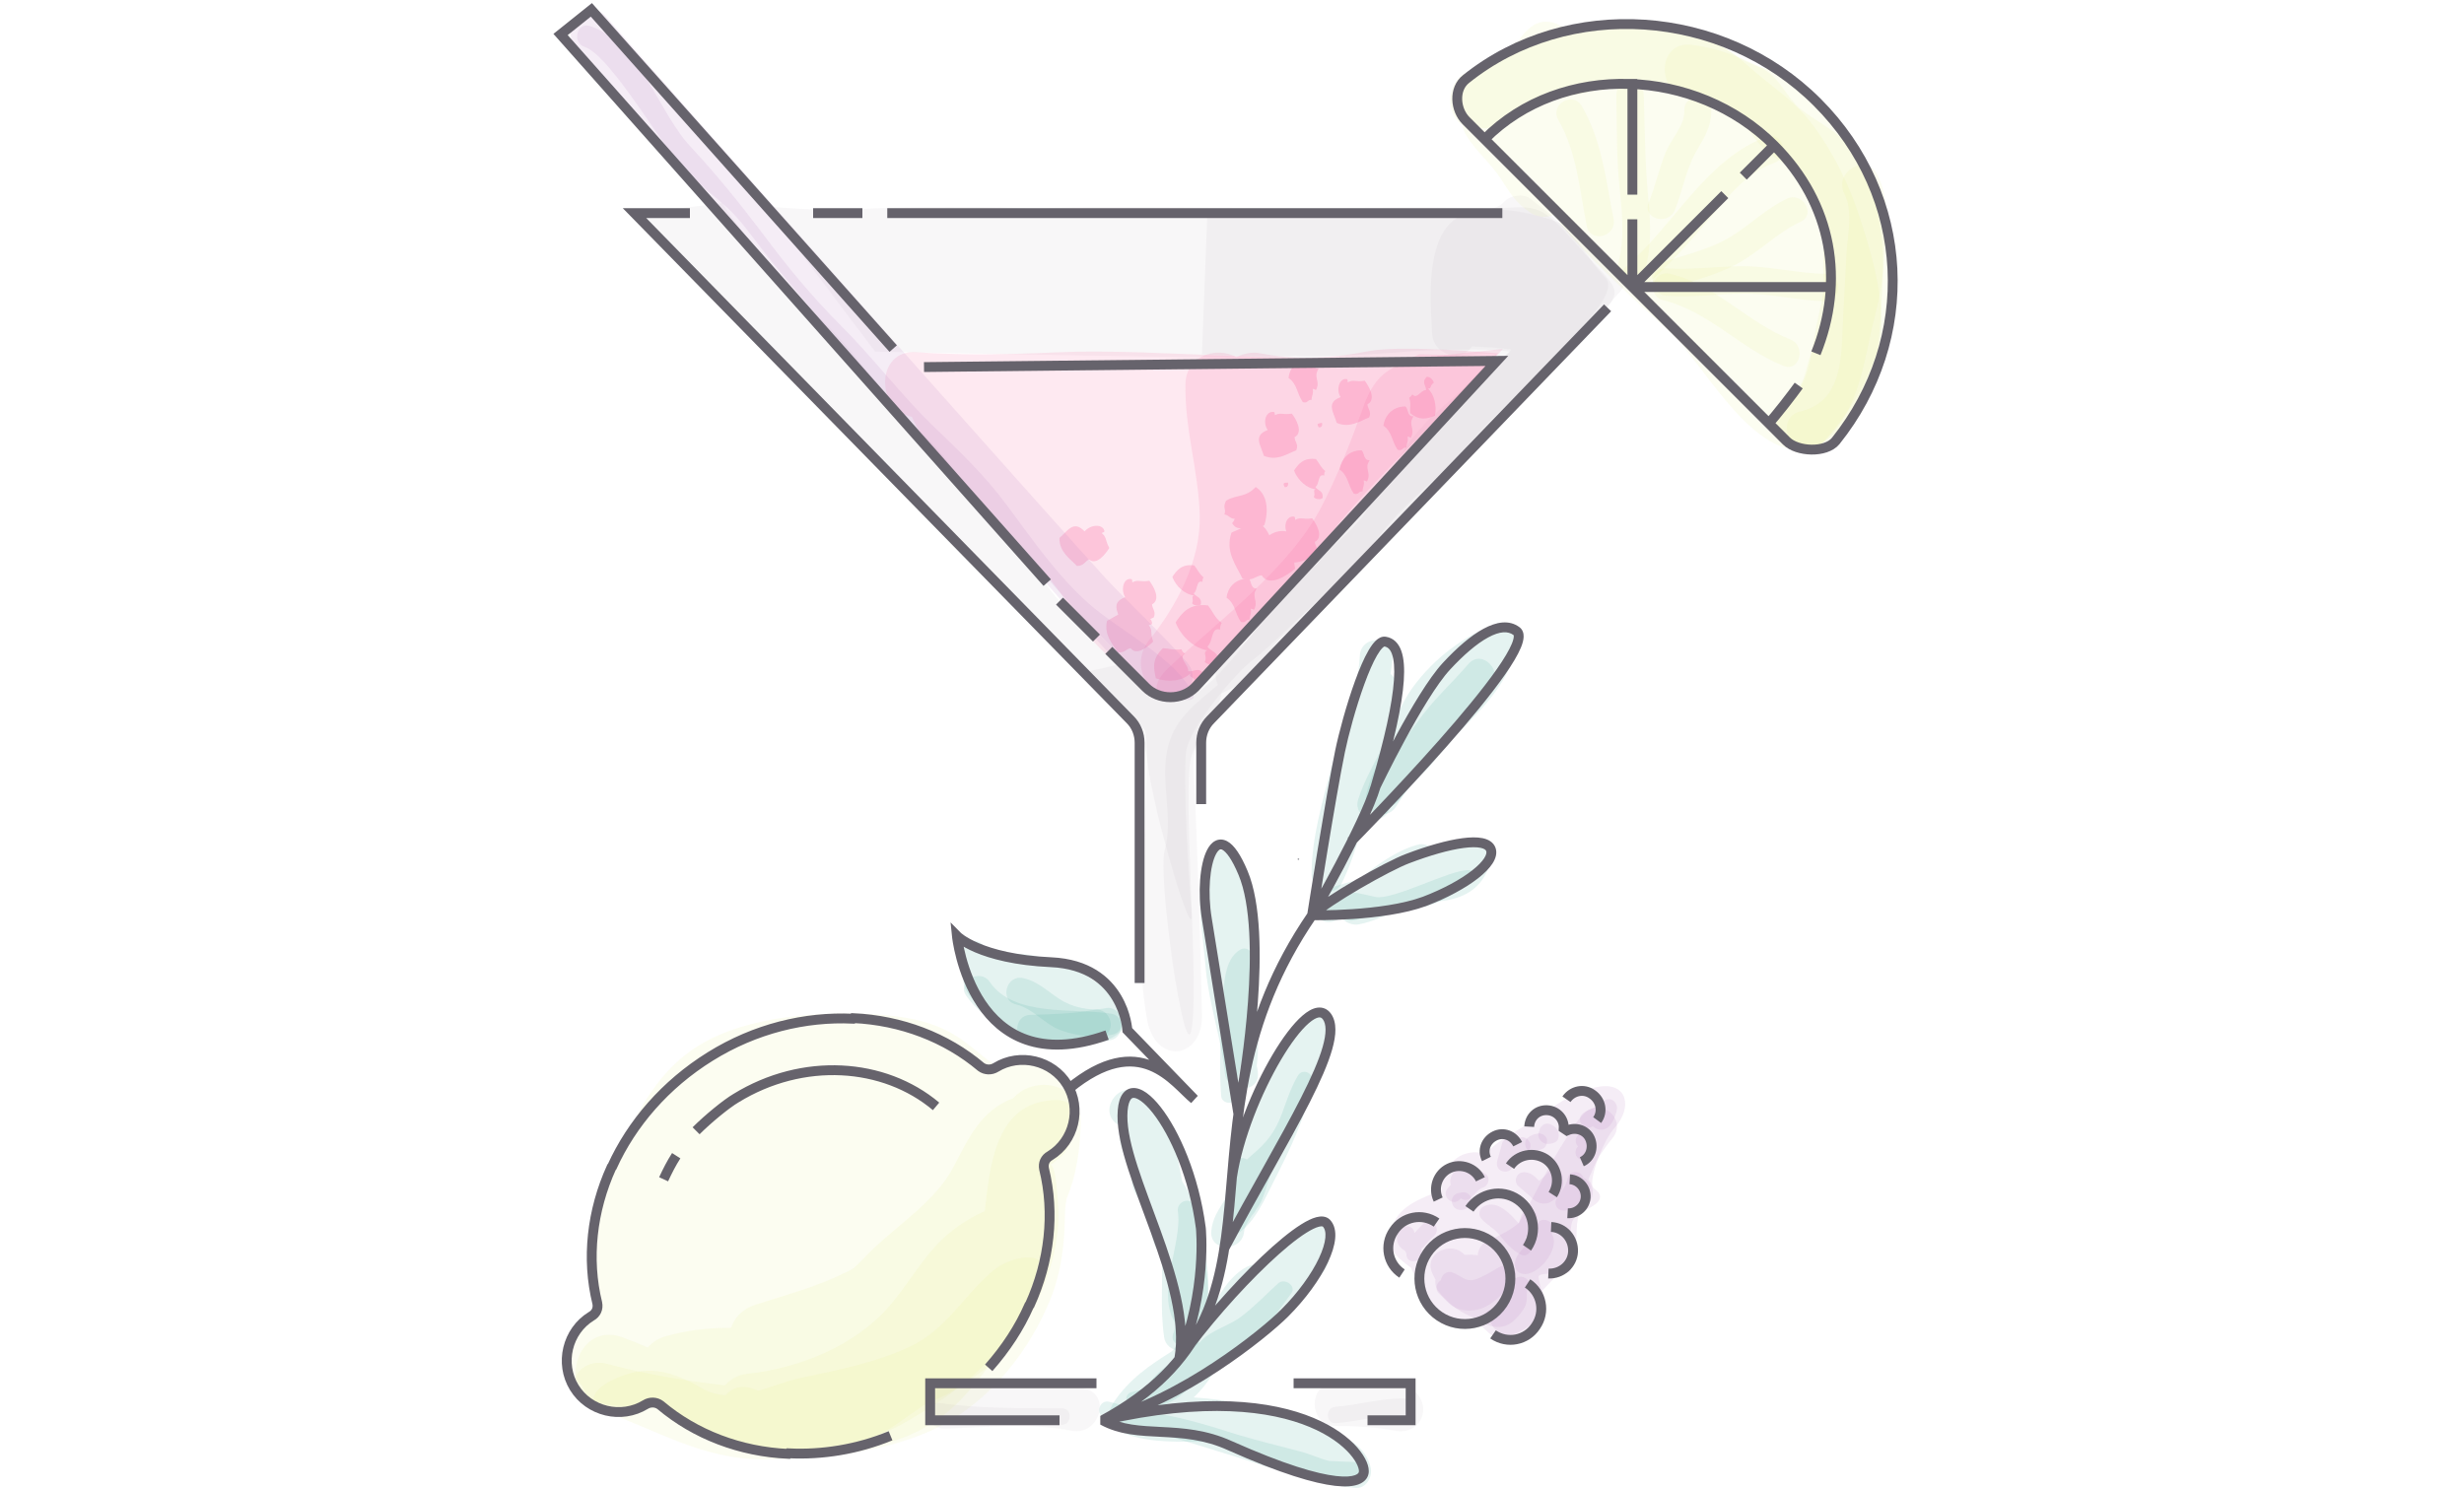 <svg width="500" height="302" viewBox="0 0 500 302" fill="none" xmlns="http://www.w3.org/2000/svg">
<path opacity="0.1" d="M217.535 230.554C218.981 225.214 216.645 220.765 213.308 216.649C210.972 213.868 206.856 214.09 203.964 215.425C203.853 215.425 202.74 215.759 201.961 216.093C201.517 215.759 200.849 215.425 200.515 215.203C197.957 213.2 195.51 210.976 192.617 209.418C187.278 206.637 181.271 205.97 175.264 205.747C164.029 205.414 149.568 206.526 140.113 213.312C129.545 220.876 125.207 235.114 120.869 246.683C118.088 254.136 120.646 256.917 121.091 265.371C112.192 272.046 115.195 279.054 118.088 281.167C118.421 281.946 118.755 282.613 119.2 283.281C121.647 287.396 129.1 286.507 132.549 283.614C139.445 288.62 141.336 292.18 147.9 292.513C150.903 292.736 152.349 293.403 155.352 293.96C160.358 294.849 166.699 293.848 171.816 293.07C179.491 291.957 182.272 288.398 188.39 284.616C190.838 283.726 193.174 282.613 195.287 280.945C202.073 277.051 207.078 271.489 210.527 264.036C212.529 259.698 213.975 255.249 214.531 250.576C214.865 248.24 214.865 246.016 214.643 243.568C214.531 242.345 214.309 237.562 213.419 236.56C213.308 236.449 213.308 236.449 213.197 236.338C213.642 236.115 214.086 235.782 214.42 235.448C216.089 234.336 217.09 232.556 217.535 230.554Z" fill="#DFEF6F"/>
<path opacity="0.1" d="M219.315 227.661C219.426 219.652 209.748 218.095 205.632 222.878C199.069 225.325 196.622 230.887 193.507 236.783C189.836 243.902 181.938 248.685 176.377 254.247C175.375 255.36 174.263 256.361 173.262 257.362C172.706 257.696 172.149 258.03 171.593 258.252C165.809 261.144 159.468 262.813 153.239 264.815C150.569 265.705 149.012 267.485 148.344 269.487C143.895 269.487 139.445 269.932 134.885 271.267C133.438 271.712 132.326 272.491 131.436 273.492C129.768 272.713 127.988 272.046 126.208 271.378C116.753 268.041 112.748 283.058 122.092 286.284C133.438 290.289 142.671 296.296 155.13 296.184C166.365 296.073 178.713 294.961 189.058 290.289C199.625 285.505 207.968 275.605 212.529 265.149C215.199 259.142 215.978 253.469 216.089 247.017C216.089 245.793 216.2 244.57 216.422 243.346C218.425 238.563 219.203 233.335 219.315 227.661Z" fill="#DFEF6F"/>
<path opacity="0.1" d="M218.202 227.105C217.869 223.1 215.199 222.767 211.083 223.657C202.629 225.659 201.072 235.559 200.182 242.79C200.07 243.791 199.959 244.792 199.848 245.793C196.177 247.462 192.84 249.686 189.948 252.801C186.499 256.583 183.941 261.033 180.604 264.926C173.596 273.158 162.138 277.719 151.57 278.831C149.679 279.053 148.233 279.943 147.121 281.167C139.112 280.277 131.102 278.942 123.316 276.829C115.751 274.715 110.19 287.174 132.771 285.172C143.895 292.402 147.899 293.737 162.027 294.404C174.819 294.961 186.61 293.181 195.621 283.392C202.184 276.161 208.858 266.15 210.638 256.361C210.638 256.361 210.638 256.249 210.749 256.249C213.753 250.799 213.197 242.456 211.75 236.338C211.194 233.334 218.425 230.108 218.202 227.105Z" fill="#DFEF6F"/>
<path opacity="0.1" d="M201.628 257.807C195.398 263.036 192.172 269.821 184.497 273.381C177.267 276.718 169.925 278.053 162.249 279.721C159.58 280.278 156.687 281.501 153.795 282.28C153.573 282.169 153.35 282.057 153.016 281.946C150.569 280.945 148.456 281.724 147.232 283.17C145.675 283.059 144.117 282.725 142.56 281.835C136.108 278.053 130.88 276.718 123.872 280.278C116.975 283.837 121.425 288.954 128.322 285.283C131.325 283.726 135.218 286.062 137.777 287.508C140.447 288.954 143.784 292.18 146.898 292.18C149.234 292.18 155.464 295.184 157.689 294.627C174.152 294.071 179.046 291.846 189.948 284.838C199.959 278.387 206.745 270.266 211.083 259.476C213.753 253.692 205.744 254.47 201.628 257.807Z" fill="#DFEF6F"/>
<path opacity="0.15" d="M221.873 198.962C216.2 194.957 208.08 192.51 201.183 193.956C200.738 193.289 200.182 192.732 199.625 191.954C197.401 189.173 193.507 193.066 195.732 195.847C195.955 196.07 196.066 196.292 196.288 196.515C194.842 198.406 195.287 200.964 198.068 203.523C202.518 207.305 206.522 212.199 212.64 212.755C214.531 212.867 216.979 212.755 218.758 211.754C222.429 211.977 225.989 211.309 228.102 208.528C231.551 203.968 224.877 201.075 221.873 198.962Z" fill="#52AEA2"/>
<path opacity="0.15" d="M225.544 205.747C218.091 204.524 205.744 206.526 200.849 199.296C198.847 196.403 194.064 199.184 196.066 202.077C198.068 204.969 200.515 206.749 203.296 207.972C203.408 208.973 203.964 209.975 205.187 210.308C211.083 212.311 219.426 212.422 225.433 211.087C228.103 210.531 228.325 206.192 225.544 205.747Z" fill="#52AEA2"/>
<path opacity="0.15" d="M224.209 204.635C221.317 205.302 217.424 204.412 214.976 202.744C212.529 201.187 210.638 199.184 207.635 198.517C204.186 197.738 202.74 203.078 206.189 203.856C209.637 204.635 212.084 208.083 215.533 209.196C218.759 210.308 222.429 210.753 225.767 209.974C229.104 209.196 227.658 203.856 224.209 204.635Z" fill="#52AEA2"/>
<path opacity="0.15" d="M221.984 204.969C217.757 205.747 213.419 205.859 209.081 205.97C205.521 206.081 205.521 211.532 209.081 211.532C213.864 211.421 218.647 211.198 223.431 210.308C226.879 209.641 225.433 204.301 221.984 204.969Z" fill="#52AEA2"/>
<path d="M224.654 210.086C197.178 219.764 194.175 189.952 194.175 189.952C194.175 189.952 198.736 194.624 213.308 195.291C228.103 195.959 228.77 209.085 228.77 209.085L242.341 223.101C238.225 219.764 231.44 208.973 216.868 220.987M200.627 277.608C204.075 273.714 206.856 269.487 208.858 264.926L208.97 264.815C212.974 256.027 214.087 246.238 211.862 237.228C211.639 236.116 212.084 235.115 213.085 234.558C217.98 231.555 219.537 224.992 216.534 220.097C213.53 215.203 206.967 213.645 202.073 216.649C201.183 217.205 199.959 217.205 199.069 216.538C191.95 210.531 182.828 207.082 173.151 206.637L173.039 206.749C163.362 206.304 153.239 208.751 144.117 214.424C134.996 220.097 128.21 227.995 124.206 236.783L124.094 236.894C120.09 245.682 118.978 255.471 121.202 264.481C121.425 265.594 120.98 266.595 119.979 267.151C115.084 270.155 113.527 276.718 116.53 281.612C119.534 286.507 126.097 288.064 130.991 285.061C131.881 284.504 133.105 284.504 133.995 285.172C141.114 291.179 150.236 294.627 159.913 295.072L160.025 294.961C166.81 295.295 173.929 294.182 180.715 291.401M141.25 229.5C143.75 227 147.455 223.991 149.346 222.878C162.917 214.535 179.38 215.648 189.948 224.547M134.662 239.342C135.441 237.673 136.22 236.116 137.221 234.558" stroke="#66636C" stroke-width="2" stroke-miterlimit="10"/>
<path opacity="0.15" d="M312.199 259.253C311.976 257.807 318.206 259.142 318.651 257.918C319.541 255.916 318.095 250.132 319.096 247.796C319.986 245.793 325.103 244.792 324.658 242.679C324.435 241.455 323.212 241.566 323.1 240.454C322.878 237.784 325.659 230.999 327.661 228.885C331.332 224.769 330.22 219.652 324.546 220.542C319.096 221.432 314.646 224.992 310.197 227.995C307.972 229.441 305.525 230.665 303.411 232.334C302.744 232.89 302.076 233.446 301.409 234.002C300.964 233.891 300.519 233.891 300.074 233.891C295.179 233.446 292.399 237.784 292.51 241.455C288.728 243.235 284.278 244.347 282.61 248.686C280.941 253.024 282.943 254.804 286.392 257.362C286.503 258.141 288.06 260.366 288.394 261.256C290.396 266.484 294.512 268.597 299.518 267.93C304.301 273.158 307.193 274.716 312.421 267.93C314.646 265.038 312.755 262.813 312.199 259.253Z" fill="#BD86C1"/>
<path opacity="0.15" d="M313.089 265.26C313.534 264.259 313.423 262.924 312.978 261.923C315.203 259.476 317.983 257.251 319.318 254.136C320.319 251.8 319.541 248.797 320.431 246.572C321.098 245.793 321.766 244.903 322.433 244.125C323.657 242.567 323.323 240.676 322.322 239.341C322.989 237.784 323.657 236.227 324.435 234.781C325.325 233.446 326.215 232.222 327.216 230.998C330.331 227.105 324.658 222.433 321.321 226.104C319.986 227.55 318.873 229.107 317.983 230.776C314.313 236.338 311.532 242.456 308.194 248.24C306.526 249.575 304.635 250.688 302.299 251.578C300.741 252.134 299.963 253.469 299.852 254.803C299.629 254.692 299.295 254.692 299.073 254.692C298.405 254.581 297.738 254.692 297.182 254.692C294.623 251.689 288.839 254.247 290.619 258.363C290.841 258.808 291.064 259.253 291.286 259.698C291.175 260.588 291.397 261.478 291.954 262.145C294.957 265.927 298.517 267.707 302.41 268.152C303.078 270.154 305.191 271.601 307.416 270.711C310.419 269.376 311.977 268.152 313.089 265.26Z" fill="#BD86C1"/>
<path opacity="0.15" d="M309.418 265.26C309.974 264.148 309.752 263.147 309.863 261.923V261.812C309.974 261.701 309.974 261.59 310.086 261.367C311.087 259.476 308.083 258.141 307.082 260.032C306.081 261.923 304.969 265.26 302.521 265.817C301.075 266.15 300.297 268.264 301.965 268.931C303.967 269.71 305.858 269.376 307.416 267.819C308.194 267.04 308.973 266.15 309.418 265.26Z" fill="#BD86C1"/>
<path opacity="0.15" d="M307.416 259.142C308.083 258.03 306.86 256.806 305.747 256.806C304.857 256.806 304.19 257.14 303.522 257.585C302.41 258.252 301.409 258.808 300.185 259.365C299.073 259.81 298.405 260.032 297.293 259.587C296.403 259.142 295.624 258.586 294.735 258.252C293.511 257.807 292.51 258.808 292.399 259.81C291.509 260.366 291.064 261.701 292.065 262.591C293.4 263.814 294.29 265.149 296.069 265.705C297.627 266.15 299.407 266.039 300.853 265.483C303.745 264.259 305.858 261.701 307.416 259.142Z" fill="#BD86C1"/>
<path opacity="0.15" d="M315.091 250.799C314.98 250.688 314.98 250.577 314.869 250.466C314.98 250.132 314.98 249.798 315.091 249.465C315.314 247.351 311.977 246.795 311.865 248.908C311.643 251.133 309.307 252.802 308.083 254.582C306.971 256.139 307.082 258.586 309.529 258.586C312.422 258.475 316.315 253.692 315.091 250.799Z" fill="#BD86C1"/>
<path opacity="0.15" d="M309.974 251.578C309.752 251.467 309.529 251.355 309.418 251.244C310.753 250.577 311.532 248.908 311.865 247.462C312.421 245.349 309.084 244.904 308.639 246.906C308.528 247.24 308.417 247.573 308.306 247.907C308.194 248.352 308.083 248.352 307.972 248.018C307.861 248.018 307.527 247.573 307.416 247.462C306.86 246.795 306.192 246.239 305.525 245.682C304.079 244.57 302.632 244.014 300.964 244.904C300.185 245.349 299.963 246.572 300.519 247.24C301.631 248.575 303.3 249.353 304.412 250.799C305.636 252.357 306.86 253.691 308.528 254.581C310.419 255.583 311.754 252.579 309.974 251.578Z" fill="#BD86C1"/>
<path opacity="0.15" d="M321.988 239.453C321.766 239.23 321.543 239.119 321.321 239.119C320.987 237.562 318.428 237.339 318.095 239.23C317.761 240.788 316.871 241.789 315.981 243.013C315.202 244.236 315.87 245.794 317.427 245.682C318.762 245.682 320.208 244.57 321.209 243.791C322.544 242.679 323.434 241.01 321.988 239.453Z" fill="#BD86C1"/>
<path opacity="0.15" d="M323.879 232.556C323.99 231.889 323.768 231.332 323.434 230.776C322.878 230.109 322.099 229.886 321.209 229.886C320.319 229.886 319.652 230.887 319.763 231.666C319.763 232.111 319.986 232.445 320.208 232.667C319.652 233.223 319.541 234.225 319.986 234.781C320.542 235.559 321.543 235.671 322.322 235.226C323.212 234.781 323.768 233.668 323.879 232.556Z" fill="#BD86C1"/>
<path opacity="0.15" d="M327.439 227.217C327.772 226.438 328.217 225.437 328.106 224.547C327.884 223.657 327.216 222.99 326.326 223.101C325.77 223.101 325.214 223.546 324.88 224.102C324.658 224.102 324.547 224.213 324.324 224.325C323.434 224.992 322.21 225.215 321.321 225.882C319.541 227.106 321.432 229.887 323.212 228.552C323.768 229.108 324.547 229.442 325.436 229.219C326.438 228.997 326.994 228.107 327.439 227.217Z" fill="#BD86C1"/>
<path opacity="0.15" d="M317.093 239.119C317.205 237.673 315.314 236.449 314.201 237.895C313.645 238.563 312.978 239.119 312.31 239.675C312.199 239.564 312.199 239.453 312.088 239.453C311.532 238.785 310.864 238.229 309.974 238.007C309.196 237.784 308.306 237.895 307.861 238.674C307.416 239.342 307.527 240.343 308.194 240.788C308.973 241.455 309.64 242.123 310.419 242.679C310.642 242.901 310.864 243.235 311.198 243.457C312.088 244.236 313.2 244.459 314.313 244.125C316.204 243.235 317.761 241.121 317.093 239.119Z" fill="#BD86C1"/>
<path opacity="0.15" d="M288.505 254.248C288.505 254.025 288.505 253.691 288.394 253.469C289.284 252.802 289.951 251.689 290.841 251.022C291.509 250.466 291.842 249.464 291.286 248.686C290.841 248.018 289.618 247.685 288.95 248.241C288.283 248.908 287.615 249.576 287.059 250.243C287.059 250.132 286.948 250.021 286.948 249.909C286.614 248.686 284.834 248.574 284.167 249.464C282.832 251.022 283.499 253.024 285.057 253.803C285.168 254.025 285.391 254.248 285.391 254.47C285.279 256.695 288.616 256.361 288.505 254.248Z" fill="#BD86C1"/>
<path opacity="0.15" d="M301.409 238.229C299.963 237.228 298.628 237.339 297.404 238.006C296.737 237.339 295.624 237.005 294.957 238.006C294.29 238.896 294.178 239.675 294.401 240.454C294.178 240.676 293.956 241.01 293.733 241.232C292.399 242.901 294.957 245.014 296.292 243.346L296.403 243.235C296.959 243.568 297.627 243.68 298.294 243.235C299.184 242.567 299.852 241.344 300.964 241.01C302.076 240.676 302.521 238.896 301.409 238.229Z" fill="#BD86C1"/>
<path opacity="0.15" d="M297.96 242.345C297.516 241.9 296.737 241.9 296.181 242.123C295.624 242.123 295.068 242.456 294.735 243.124C294.401 243.903 294.735 244.904 295.513 245.349C296.403 245.794 297.516 245.571 298.072 244.792C298.739 243.903 298.739 242.901 297.96 242.345Z" fill="#BD86C1"/>
<path opacity="0.15" d="M307.972 231.11C307.861 231.221 307.749 231.332 307.527 231.443C307.416 231.332 307.305 231.221 307.082 231.11C306.303 230.776 305.191 231.11 304.857 231.888C304.524 233.112 304.19 234.336 303.856 235.448C303.634 236.227 303.745 237.116 304.524 237.561C305.191 237.895 306.192 237.895 306.637 237.228C307.527 235.893 308.417 234.669 309.863 233.779C311.643 232.667 309.752 229.886 307.972 231.11Z" fill="#BD86C1"/>
<path opacity="0.15" d="M316.092 229.441C315.87 228.996 315.536 228.663 315.091 228.44C314.312 227.884 313.423 227.884 312.755 228.663C312.533 228.885 312.421 229.108 312.421 229.441C312.421 229.553 312.31 229.553 312.31 229.664C311.865 230.554 312.421 231.444 313.089 231.889C313.868 232.334 314.757 232.222 315.647 231.777C316.426 231.332 316.426 230.109 316.092 229.441Z" fill="#BD86C1"/>
<path opacity="0.15" d="M313.868 231.11C313.534 230.22 312.644 229.886 311.754 230.109C311.198 230.22 310.642 230.442 310.197 230.776C309.418 231.221 309.307 232.333 309.752 233.112C310.308 233.891 311.309 234.002 312.088 233.557C312.31 233.446 312.533 233.335 312.866 233.223C313.756 233.001 314.09 231.889 313.868 231.11Z" fill="#BD86C1"/>
<path d="M284.501 258.475C281.608 256.584 280.83 252.69 282.832 249.798C284.723 246.906 288.616 246.127 291.509 248.129M309.974 260.477C312.866 262.368 313.645 266.261 311.643 269.154C309.752 272.046 305.858 272.824 302.966 270.822M291.842 243.457C290.73 241.121 291.731 238.229 294.067 237.117C296.403 236.004 299.295 237.006 300.408 239.342M314.201 258.475C316.871 258.586 319.096 256.584 319.207 254.025C319.318 251.355 317.316 249.131 314.758 249.019M298.183 245.348C300.408 242.123 304.746 241.233 307.972 243.457C311.198 245.682 312.088 250.021 309.863 253.246M301.631 235.226C300.741 233.446 301.52 231.444 303.3 230.554C305.08 229.664 307.082 230.442 307.972 232.222M318.095 246.238C319.986 246.35 321.654 244.904 321.766 243.012C321.877 241.121 320.431 239.453 318.54 239.342M320.987 235.782C322.767 235.003 323.434 232.89 322.655 231.11C321.877 229.33 319.763 228.663 317.983 229.441L317.316 228.996C317.427 227.105 315.981 225.437 313.979 225.325C311.977 225.214 310.419 226.66 310.308 228.663M306.415 236.672C307.972 234.336 311.198 233.668 313.645 235.226C315.981 236.783 316.649 240.009 315.091 242.456M317.872 223.101C319.096 221.321 321.432 220.876 323.1 222.1C324.88 223.323 325.325 225.659 324.102 227.328M302.407 251.819C306.639 254.663 307.766 260.399 304.923 264.632C302.079 268.864 296.343 269.991 292.11 267.148C287.877 264.304 286.751 258.568 289.594 254.335C292.438 250.102 298.174 248.976 302.407 251.819Z" stroke="#66636C" stroke-width="2" stroke-miterlimit="10"/>
<path opacity="0.15" d="M278.16 297.964C277.493 294.516 274.6 292.291 271.041 290.845C268.816 289.065 265.924 287.953 262.809 287.174C256.135 285.506 249.238 284.06 242.23 283.615C243.676 282.28 244.9 280.722 246.012 278.943C246.791 278.164 247.569 277.385 248.237 276.607C248.793 276.05 249.46 275.494 250.017 274.938C250.462 274.604 251.018 274.271 251.463 274.048C253.91 272.824 259.361 268.152 261.029 265.928C266.035 259.253 270.596 259.809 269.928 251.244C269.706 248.241 266.591 247.017 264.366 248.797C263.476 249.464 262.698 250.354 261.919 251.133C259.694 252.69 257.692 254.47 255.801 256.472C251.796 256.361 248.57 260.811 246.791 263.925C246.012 265.149 245.345 266.595 244.566 268.152C241.896 269.821 239.783 271.935 237.78 274.271C233.331 277.051 229.104 279.944 225.989 284.616C225.767 284.949 225.655 285.172 225.544 285.506C224.543 286.952 224.765 289.288 226.545 290.178C232.218 293.181 239.56 292.514 246.346 292.625C255.69 296.296 264.589 300.968 274.823 301.969C277.159 302.303 278.494 299.855 278.16 297.964Z" fill="#52AEA2"/>
<path opacity="0.15" d="M243.676 250.243C243.12 246.35 242.007 243.013 239.894 239.787C238.67 233.224 237.335 225.103 230.995 221.655C226.656 219.319 222.652 225.882 226.99 228.329C227.213 228.44 227.546 228.663 227.769 228.885C227.324 229.441 227.101 230.22 227.213 230.999C227.658 234.67 229.437 235.893 229.66 239.675C229.771 242.456 231.773 243.569 232.663 246.35C233.331 248.352 233.998 254.359 235.667 254.248C236.112 260.366 235.333 265.038 236.223 271.378C236.668 274.716 241.785 275.161 243.231 272.38C246.791 265.483 244.677 257.251 243.676 250.243Z" fill="#52AEA2"/>
<path opacity="0.15" d="M264.478 207.527C260.473 212.756 256.135 218.985 253.799 225.214C252.575 228.329 252.019 231.555 251.129 234.67C250.239 237.673 248.904 240.343 248.57 243.457C247.347 245.46 246.012 247.24 245.789 249.909C245.456 254.136 252.13 254.136 252.464 249.909C252.575 248.908 253.354 247.685 254.132 246.572C254.466 246.238 254.689 245.905 254.911 245.46C255.467 244.681 255.912 244.014 256.135 243.346C257.469 240.009 258.248 236.449 259.583 233.001C259.806 232.445 259.917 232 260.139 231.444C260.807 230.109 261.474 228.774 262.253 227.439C264.478 223.434 267.259 219.652 267.926 214.98C267.926 214.758 267.926 214.535 267.926 214.313C268.705 213.201 269.595 212.088 270.373 211.087C272.709 207.639 267.036 204.19 264.478 207.527Z" fill="#52AEA2"/>
<path opacity="0.15" d="M255.245 217.761C255.245 217.316 255.134 216.76 255.022 216.315C255.467 212.867 255.245 209.418 255.134 205.97C255.022 201.409 255.467 196.848 255.356 192.287C255.134 185.502 254.021 179.05 249.794 173.599C248.237 171.597 244.788 172.821 244.232 175.045C242.564 181.72 244.121 189.84 244.677 196.626C245.345 203.856 247.792 210.642 248.571 217.872C249.016 221.877 255.69 221.988 255.245 217.761Z" fill="#52AEA2"/>
<path opacity="0.15" d="M299.295 170.374C296.069 170.596 293.511 171.486 290.841 172.599C290.174 171.597 288.95 171.041 287.504 171.486C283.611 172.599 279.384 175.38 275.935 178.494C273.154 179.162 270.373 179.94 267.815 181.053C263.921 182.721 267.147 188.506 271.041 186.837C271.486 186.615 271.819 186.503 272.264 186.392C273.154 187.282 274.489 187.838 275.713 187.616C278.605 187.06 281.052 185.836 283.722 184.612C286.837 183.277 289.618 183.166 292.844 182.832C297.849 182.165 301.186 179.718 302.521 174.712C302.966 172.71 301.52 170.263 299.295 170.374Z" fill="#52AEA2"/>
<path opacity="0.15" d="M283.388 138.671C283.166 137.781 282.721 137.224 282.165 136.78C282.387 135.556 282.498 134.332 282.61 133.109C282.832 128.882 276.158 128.77 275.935 133.109C275.602 140.562 272.153 148.348 270.262 155.468C268.371 162.698 266.146 169.929 266.146 177.604C266.146 180.719 270.818 182.387 272.264 179.273C276.046 171.597 277.159 163.366 279.717 155.356C281.497 150.017 284.834 144.566 283.388 138.671Z" fill="#52AEA2"/>
<path opacity="0.15" d="M307.861 130.662C308.306 128.437 306.414 125.656 303.856 126.546C297.182 128.882 290.952 133.665 286.725 139.449C284.278 142.787 282.943 146.68 281.163 150.351C279.272 154.355 276.936 158.026 275.601 162.253C274.378 166.369 280.83 168.149 281.942 164.033C281.942 163.922 282.053 163.811 282.053 163.699C282.832 163.477 283.499 163.032 284.056 162.253C285.947 159.361 288.839 157.248 290.952 154.578C293.288 151.686 295.624 149.016 298.294 146.346C302.744 141.785 306.637 137.002 307.861 130.662Z" fill="#52AEA2"/>
<path opacity="0.15" d="M297.96 176.603C294.29 176.492 282.721 182.721 279.161 182.054C275.935 181.386 272.821 180.163 269.928 182.276C266.48 184.835 263.365 184.167 267.147 185.947C264.589 184.723 273.488 186.726 273.933 186.837C275.157 187.059 278.716 185.28 279.94 185.502C283.054 185.947 285.057 184.056 288.171 184.056C292.51 184.167 302.188 176.714 297.96 176.603Z" fill="#52AEA2"/>
<path opacity="0.15" d="M297.96 134.778C294.512 138.782 290.619 142.231 287.615 146.569C286.503 148.015 285.391 149.572 284.278 151.018C283.166 150.907 282.053 151.241 281.163 152.465C279.272 155.134 278.049 157.915 277.27 161.141C276.38 164.701 281.275 166.926 283.277 163.7C285.835 159.584 289.284 155.802 292.065 151.686C295.068 147.236 299.073 143.677 302.521 139.561C305.302 136.335 300.741 131.552 297.96 134.778Z" fill="#52AEA2"/>
<path opacity="0.15" d="M266.369 219.653C266.702 217.873 264.366 216.649 263.365 218.318C261.919 220.765 261.141 223.324 260.139 225.993C258.693 229.887 257.025 231.889 254.021 234.447C253.688 234.781 253.354 235.004 253.02 235.337C252.13 234.781 250.795 234.892 250.462 236.227C249.572 239.787 249.683 243.347 248.793 246.906C248.682 247.462 248.793 247.907 249.016 248.241C249.016 248.464 248.904 248.575 248.904 248.797C248.793 250.021 250.35 250.911 251.352 250.243C254.8 247.796 256.58 243.458 258.471 239.787C261.808 233.224 264.923 226.772 266.369 219.653Z" fill="#52AEA2"/>
<path opacity="0.15" d="M251.018 222.211C250.907 221.099 250.907 219.986 250.907 218.985C251.018 218.763 251.129 218.651 251.24 218.318C253.354 210.197 255.134 202.522 254.133 194.179C254.021 192.955 252.909 192.065 251.685 192.733C248.348 194.624 248.348 200.186 248.126 203.523C247.681 209.641 247.347 216.204 247.792 222.322C247.792 224.325 251.129 224.325 251.018 222.211Z" fill="#52AEA2"/>
<path opacity="0.15" d="M243.453 247.129C243.342 246.35 242.897 245.905 242.341 245.682C242.341 245.46 242.23 245.126 242.23 244.904C241.896 242.79 238.781 243.68 239.004 245.794C240.005 252.357 234.332 262.591 238.67 268.82C238.448 269.488 238.225 270.266 238.003 270.934C237.447 272.936 240.561 273.826 241.229 271.824C241.562 270.822 241.896 269.933 242.23 269.043C247.68 263.814 244.01 253.469 243.453 247.129Z" fill="#52AEA2"/>
<path opacity="0.15" d="M259.361 260.477C257.025 262.591 254.8 264.927 252.241 266.929C249.905 268.82 246.902 269.599 244.566 271.379C244.121 271.712 243.787 272.046 243.453 272.491C243.009 272.38 242.452 272.491 242.007 272.936C238.893 276.384 234.777 277.608 232.552 281.835C231.662 282.058 230.772 282.28 229.771 282.503C227.769 282.947 228.436 285.617 230.216 285.728C231.106 285.84 231.885 285.84 232.775 285.728C233.22 286.062 233.887 286.173 234.443 285.84C234.666 285.728 234.888 285.506 235.222 285.395C238.559 284.505 241.229 282.28 243.231 279.165C245.456 278.164 247.903 277.608 250.017 276.162C255.022 272.825 258.471 267.263 262.03 262.48C263.143 261.033 260.695 259.254 259.361 260.477Z" fill="#52AEA2"/>
<path opacity="0.15" d="M275.157 296.741C273.265 296.63 271.486 296.63 269.706 296.518C267.592 295.962 265.479 294.961 263.588 294.516C259.361 293.404 255.245 292.403 251.129 291.179C244.9 289.177 238.67 287.286 232.218 286.507C229.882 285.839 227.435 285.061 225.099 284.505C223.097 283.948 222.096 287.174 224.209 287.731C224.988 287.953 225.767 288.175 226.545 288.398C226.768 289.065 227.213 289.51 228.103 289.622C229.326 289.622 230.439 289.733 231.662 289.844C238.114 291.735 244.566 293.737 251.018 295.74C254.911 296.963 258.916 298.409 262.92 299.299C265.256 299.856 267.704 299.967 270.04 300.078C271.931 300.523 273.71 300.634 275.713 300.189C277.493 299.522 276.936 296.852 275.157 296.741Z" fill="#52AEA2"/>
<path d="M239.313 275.75L238.328 275.577L240.127 276.331L239.313 275.75ZM227.769 226.438L228.769 226.447L228.769 226.447L227.769 226.438ZM243.676 249.242L244.671 249.139L244.669 249.125L244.667 249.112L243.676 249.242ZM289.061 182.944L289.407 183.882L289.418 183.878L289.061 182.944ZM285.613 174.267L285.961 175.205L285.969 175.202L285.613 174.267ZM223.75 288.25L223.272 287.371L223.271 289.128L223.75 288.25ZM249.572 293.404L249.157 294.314L249.165 294.317L249.572 293.404ZM276.714 298.966L275.742 298.73L275.738 298.745L275.735 298.76L276.714 298.966ZM269.15 248.241L269.871 247.548L269.858 247.535L269.844 247.521L269.15 248.241ZM260.696 266.484L261.403 267.191L260.696 266.484ZM269.261 206.304L270.075 205.723L270.069 205.715L269.261 206.304ZM244.9 186.504L245.887 186.345L245.886 186.341L244.9 186.504ZM252.241 177.159L251.319 177.546L251.32 177.548L252.241 177.159ZM271.931 152.465L272.91 152.668L272.91 152.667L271.931 152.465ZM281.052 130.217L281.201 129.228L281.199 129.228L281.052 130.217ZM279.161 159.584L278.202 159.3L278.202 159.3L279.161 159.584ZM307.749 128.103L308.361 127.312L308.354 127.307L307.749 128.103ZM240.298 275.923C240.997 271.932 240.576 267.552 239.597 263.091C238.616 258.625 237.06 254.012 235.44 249.544C233.812 245.051 232.131 240.735 230.853 236.762C229.573 232.783 228.743 229.281 228.769 226.447L226.769 226.429C226.74 229.603 227.658 233.363 228.949 237.375C230.242 241.393 231.955 245.797 233.56 250.225C235.174 254.678 236.692 259.188 237.643 263.52C238.595 267.856 238.964 271.948 238.328 275.577L240.298 275.923ZM228.769 226.447C228.782 224.968 228.991 224.01 229.268 223.447C229.523 222.928 229.779 222.832 229.982 222.817C230.28 222.796 230.794 222.932 231.532 223.465C232.249 223.983 233.066 224.796 233.935 225.902C237.421 230.339 241.313 238.95 242.685 249.373L244.667 249.112C243.258 238.399 239.253 229.434 235.508 224.666C234.569 223.471 233.62 222.506 232.703 221.844C231.807 221.197 230.82 220.752 229.838 220.823C228.763 220.9 227.962 221.57 227.473 222.565C227.005 223.517 226.783 224.821 226.769 226.429L228.769 226.447ZM243.676 249.242C242.681 249.345 242.681 249.345 242.681 249.345C242.681 249.345 242.681 249.345 242.681 249.345C242.681 249.345 242.681 249.345 242.681 249.346C242.681 249.346 242.682 249.348 242.682 249.35C242.682 249.355 242.683 249.363 242.684 249.374C242.686 249.395 242.689 249.429 242.693 249.474C242.701 249.565 242.712 249.702 242.724 249.884C242.748 250.247 242.777 250.785 242.794 251.475C242.829 252.857 242.817 254.847 242.63 257.263C242.256 262.098 241.182 268.616 238.389 275.368L240.237 276.132C243.131 269.134 244.239 262.398 244.624 257.417C244.817 254.924 244.83 252.866 244.794 251.425C244.776 250.705 244.746 250.139 244.72 249.751C244.707 249.556 244.695 249.406 244.686 249.303C244.681 249.252 244.678 249.212 244.675 249.185C244.674 249.171 244.673 249.16 244.672 249.153C244.672 249.149 244.671 249.146 244.671 249.143C244.671 249.142 244.671 249.141 244.671 249.141C244.671 249.14 244.671 249.14 244.671 249.14C244.671 249.139 244.671 249.139 243.676 249.242ZM266.25 185.75C266.229 186.75 266.229 186.75 266.229 186.75C266.229 186.75 266.229 186.75 266.23 186.75C266.23 186.75 266.231 186.75 266.232 186.75C266.234 186.75 266.237 186.75 266.241 186.75C266.248 186.75 266.259 186.75 266.274 186.751C266.302 186.751 266.344 186.752 266.399 186.753C266.509 186.754 266.67 186.756 266.878 186.757C267.292 186.76 267.893 186.759 268.639 186.749C270.13 186.73 272.208 186.67 274.552 186.513C279.215 186.199 285.038 185.492 289.407 183.882L288.716 182.006C284.63 183.511 279.048 184.206 274.418 184.517C272.117 184.672 270.077 184.73 268.612 184.75C267.88 184.759 267.293 184.76 266.889 184.757C266.688 184.756 266.532 184.754 266.427 184.753C266.375 184.752 266.335 184.751 266.309 184.751C266.296 184.751 266.286 184.751 266.28 184.75C266.277 184.75 266.275 184.75 266.273 184.75C266.272 184.75 266.272 184.75 266.272 184.75C266.272 184.75 266.272 184.75 266.271 184.75C266.271 184.75 266.271 184.75 266.25 185.75ZM289.418 183.878C293.71 182.24 297.42 180.222 299.953 178.239C301.215 177.251 302.232 176.236 302.871 175.24C303.499 174.262 303.869 173.123 303.458 172.025L301.585 172.727C301.674 172.964 301.669 173.411 301.188 174.16C300.718 174.892 299.892 175.747 298.721 176.664C296.387 178.491 292.867 180.421 288.705 182.01L289.418 183.878ZM303.458 172.025C303.032 170.889 301.966 170.342 300.847 170.112C299.717 169.88 298.299 169.912 296.731 170.12C293.577 170.537 289.518 171.707 285.256 173.333L285.969 175.202C290.162 173.602 294.057 172.491 296.993 172.102C298.47 171.907 299.632 171.904 300.444 172.071C301.269 172.241 301.51 172.529 301.585 172.727L303.458 172.025ZM285.265 173.33C283.23 174.086 279.074 176.245 275.095 178.56C273.093 179.725 271.113 180.942 269.439 182.061C267.784 183.167 266.369 184.217 265.543 185.043L266.957 186.457C267.633 185.782 268.903 184.825 270.551 183.723C272.181 182.634 274.124 181.439 276.101 180.289C280.079 177.975 284.103 175.895 285.961 175.205L285.265 173.33ZM223.271 289.128C227.178 291.259 231.375 291.402 235.609 291.617C239.891 291.835 244.34 292.12 249.157 294.314L249.986 292.494C244.792 290.127 240.001 289.838 235.71 289.62C231.372 289.399 227.663 289.245 224.229 287.372L223.271 289.128ZM249.165 294.317C259.927 299.113 266.714 301.082 270.914 301.559C273.01 301.796 274.552 301.674 275.648 301.273C276.778 300.859 277.494 300.115 277.692 299.172L275.735 298.76C275.711 298.873 275.607 299.158 274.961 299.395C274.28 299.644 273.09 299.793 271.139 299.571C267.247 299.13 260.685 297.261 249.979 292.49L249.165 294.317ZM277.686 299.201C277.87 298.439 277.686 297.541 277.315 296.672C276.932 295.771 276.296 294.774 275.4 293.753C273.604 291.708 270.713 289.514 266.51 287.763C258.097 284.258 244.409 282.516 223.528 287.275L223.972 289.225C244.583 284.528 257.822 286.31 265.741 289.609C269.703 291.259 272.329 293.287 273.897 295.073C274.683 295.968 275.191 296.788 275.475 297.455C275.773 298.154 275.78 298.574 275.742 298.73L277.686 299.201ZM240.127 276.331C244.928 269.599 251.566 262.019 257.38 256.506C260.293 253.744 262.962 251.536 265.068 250.21C266.127 249.542 266.984 249.137 267.62 248.972C268.284 248.801 268.444 248.95 268.456 248.961L269.844 247.521C269.077 246.781 268.022 246.803 267.12 247.036C266.19 247.276 265.129 247.807 264.002 248.518C261.733 249.947 258.952 252.259 256.004 255.054C250.099 260.654 243.376 268.33 238.499 275.169L240.127 276.331ZM268.428 248.934C268.814 249.335 269.051 250.041 268.945 251.187C268.839 252.322 268.405 253.741 267.647 255.351C266.135 258.563 263.429 262.337 259.988 265.777L261.403 267.191C264.97 263.624 267.826 259.666 269.457 256.203C270.27 254.476 270.802 252.822 270.936 251.372C271.07 249.931 270.821 248.538 269.871 247.548L268.428 248.934ZM259.988 265.777C257.932 267.834 252.783 272.204 246.137 276.573C239.488 280.944 231.415 285.262 223.503 287.281L223.997 289.219C232.215 287.122 240.501 282.671 247.236 278.244C253.973 273.816 259.232 269.362 261.403 267.191L259.988 265.777ZM250.989 238.996C252.188 231.143 255.974 221.793 259.949 215.075C261.941 211.706 263.932 209.084 265.606 207.641C266.454 206.91 267.117 206.574 267.575 206.499C267.785 206.466 267.932 206.489 268.044 206.536C268.157 206.583 268.298 206.681 268.453 206.893L270.069 205.715C269.737 205.26 269.321 204.902 268.816 204.691C268.309 204.479 267.777 204.441 267.256 204.525C266.254 204.687 265.249 205.308 264.3 206.126C262.38 207.781 260.258 210.624 258.227 214.056C254.157 220.938 250.259 230.53 249.011 238.694L250.989 238.996ZM268.447 206.885C268.777 207.346 268.978 208.011 268.984 208.956C268.989 209.904 268.796 211.071 268.401 212.459C267.611 215.237 266.066 218.726 263.99 222.817C259.818 231.038 253.716 241.29 247.606 252.781L249.372 253.719C255.388 242.406 261.618 231.91 265.774 223.722C267.861 219.608 269.48 215.978 270.325 213.006C270.748 211.518 270.99 210.152 270.983 208.945C270.977 207.736 270.719 206.624 270.075 205.723L268.447 206.885ZM251.355 226.438C252.342 226.278 252.342 226.278 252.342 226.278C252.342 226.278 252.342 226.277 252.342 226.277C252.342 226.276 252.341 226.275 252.341 226.274C252.341 226.271 252.34 226.266 252.339 226.261C252.337 226.249 252.334 226.232 252.331 226.209C252.323 226.163 252.312 226.094 252.298 226.004C252.268 225.825 252.225 225.559 252.169 225.215C252.058 224.527 251.896 223.526 251.693 222.275C251.288 219.774 250.721 216.274 250.074 212.276C248.78 204.281 247.166 194.298 245.887 186.345L243.912 186.662C245.192 194.616 246.806 204.6 248.099 212.596C248.747 216.594 249.314 220.094 249.719 222.595C249.921 223.846 250.084 224.847 250.195 225.535C250.251 225.879 250.294 226.145 250.323 226.325C250.338 226.414 250.349 226.483 250.356 226.529C250.36 226.552 250.363 226.569 250.365 226.581C250.366 226.587 250.367 226.591 250.367 226.594C250.367 226.595 250.367 226.596 250.368 226.597C250.368 226.598 250.368 226.598 250.368 226.598C250.368 226.598 250.368 226.598 251.355 226.438ZM245.886 186.341C245.454 183.721 245.354 181.055 245.527 178.736C245.702 176.391 246.149 174.5 246.744 173.371C247.043 172.802 247.322 172.538 247.512 172.44C247.637 172.376 247.788 172.342 248.074 172.494C248.411 172.673 248.884 173.097 249.461 173.945C250.03 174.779 250.653 175.956 251.319 177.546L253.164 176.773C252.467 175.109 251.783 173.801 251.114 172.819C250.455 171.85 249.761 171.126 249.015 170.729C248.218 170.304 247.37 170.263 246.595 170.663C245.886 171.029 245.363 171.7 244.974 172.439C244.192 173.924 243.715 176.134 243.532 178.587C243.347 181.065 243.455 183.891 243.913 186.666L245.886 186.341ZM251.32 177.548C252.588 180.559 253.247 184.691 253.495 189.271C253.743 193.832 253.578 198.757 253.246 203.306C252.915 207.852 252.417 212.007 252.002 215.027C251.794 216.536 251.607 217.76 251.473 218.605C251.406 219.028 251.351 219.356 251.314 219.578C251.295 219.689 251.281 219.773 251.271 219.83C251.266 219.858 251.263 219.879 251.26 219.893C251.259 219.9 251.258 219.905 251.257 219.908C251.257 219.91 251.257 219.911 251.257 219.912C251.257 219.913 251.257 219.913 251.257 219.913C251.257 219.913 251.257 219.913 252.241 220.087C253.226 220.261 253.226 220.261 253.226 220.26C253.226 220.26 253.226 220.259 253.226 220.259C253.227 220.258 253.227 220.256 253.227 220.254C253.228 220.25 253.229 220.245 253.23 220.237C253.233 220.222 253.237 220.199 253.242 220.17C253.252 220.111 253.267 220.024 253.286 219.91C253.324 219.683 253.38 219.349 253.448 218.92C253.584 218.062 253.773 216.824 253.983 215.299C254.402 212.251 254.905 208.052 255.241 203.451C255.576 198.854 255.746 193.839 255.492 189.163C255.24 184.505 254.565 180.101 253.163 176.771L251.32 177.548ZM266.25 185.75C267.238 185.905 267.238 185.905 267.238 185.905C267.238 185.904 267.238 185.904 267.238 185.904C267.238 185.903 267.238 185.902 267.239 185.901C267.239 185.898 267.24 185.893 267.241 185.888C267.242 185.876 267.245 185.859 267.249 185.836C267.256 185.79 267.267 185.721 267.281 185.632C267.309 185.453 267.351 185.189 267.404 184.85C267.511 184.172 267.667 183.193 267.859 181.99C268.244 179.583 268.776 176.279 269.368 172.691C270.552 165.505 271.969 157.205 272.91 152.668L270.951 152.262C270.001 156.846 268.578 165.188 267.394 172.365C266.802 175.958 266.269 179.265 265.884 181.674C265.692 182.879 265.536 183.859 265.429 184.538C265.375 184.877 265.333 185.141 265.305 185.321C265.291 185.411 265.28 185.479 265.273 185.525C265.269 185.548 265.267 185.566 265.265 185.577C265.264 185.583 265.263 185.588 265.263 185.591C265.263 185.592 265.262 185.593 265.262 185.594C265.262 185.594 265.262 185.595 265.262 185.595C265.262 185.595 265.262 185.595 266.25 185.75ZM272.91 152.667C273.624 149.207 275.141 143.581 276.847 138.888C277.703 136.535 278.589 134.463 279.428 133.023C279.85 132.297 280.229 131.786 280.549 131.48C280.894 131.15 280.995 131.219 280.906 131.206L281.199 129.228C280.359 129.103 279.657 129.565 279.166 130.035C278.65 130.529 278.16 131.225 277.699 132.017C276.771 133.611 275.836 135.815 274.968 138.204C273.226 142.994 271.684 148.714 270.951 152.262L272.91 152.667ZM280.904 131.206C281.554 131.303 282.095 131.707 282.473 132.777C282.871 133.9 283.027 135.625 282.863 138.033C282.537 142.826 280.979 149.913 278.202 159.3L280.12 159.867C282.905 150.455 284.517 143.192 284.859 138.169C285.029 135.668 284.893 133.618 284.359 132.11C283.806 130.548 282.775 129.464 281.201 129.228L280.904 131.206ZM278.202 159.3C277.067 163.137 273.89 169.591 270.945 175.161C269.482 177.929 268.092 180.452 267.066 182.284C266.554 183.199 266.133 183.941 265.84 184.454C265.694 184.711 265.58 184.91 265.502 185.045C265.464 185.112 265.434 185.163 265.414 185.198C265.404 185.215 265.397 185.228 265.392 185.236C265.389 185.241 265.388 185.244 265.386 185.246C265.386 185.247 265.385 185.248 265.385 185.248C265.385 185.249 265.385 185.249 265.385 185.249C265.385 185.249 265.385 185.249 266.25 185.75C267.115 186.251 267.116 186.251 267.116 186.251C267.116 186.251 267.116 186.25 267.116 186.25C267.116 186.249 267.117 186.249 267.118 186.247C267.119 186.245 267.121 186.242 267.123 186.237C267.129 186.228 267.136 186.215 267.147 186.197C267.167 186.162 267.197 186.11 267.236 186.041C267.315 185.905 267.43 185.704 267.578 185.445C267.872 184.928 268.296 184.181 268.811 183.261C269.842 181.42 271.241 178.882 272.714 176.096C275.641 170.558 278.919 163.928 280.12 159.867L278.202 159.3ZM265.425 185.184C250.251 207.314 250.107 227.522 248.481 244.761C247.666 253.399 246.487 261.238 242.968 268.321C239.466 275.372 233.603 281.754 223.272 287.371L224.228 289.129C234.866 283.344 241.049 276.681 244.76 269.211C248.454 261.774 249.654 253.616 250.472 244.949C252.111 227.576 252.249 207.936 267.075 186.316L265.425 185.184ZM279.161 159.584C280.063 160.016 280.063 160.016 280.063 160.015C280.063 160.015 280.063 160.015 280.063 160.015C280.064 160.014 280.064 160.014 280.064 160.013C280.065 160.011 280.067 160.007 280.069 160.003C280.073 159.995 280.079 159.982 280.088 159.964C280.104 159.93 280.129 159.879 280.161 159.812C280.227 159.677 280.323 159.478 280.448 159.223C280.698 158.712 281.061 157.974 281.515 157.071C282.422 155.262 283.69 152.79 285.13 150.132C288.032 144.774 291.563 138.798 294.245 135.902L292.777 134.543C289.897 137.654 286.253 143.858 283.371 149.179C281.919 151.861 280.641 154.352 279.727 156.173C279.27 157.084 278.904 157.828 278.651 158.344C278.525 158.602 278.427 158.804 278.361 158.941C278.328 159.009 278.302 159.062 278.285 159.097C278.277 159.115 278.27 159.129 278.266 159.138C278.264 159.142 278.262 159.146 278.261 159.148C278.26 159.149 278.26 159.15 278.26 159.151C278.26 159.151 278.259 159.151 278.259 159.152C278.259 159.152 278.259 159.152 279.161 159.584ZM294.245 135.902C296.996 132.93 299.662 130.63 301.983 129.372C304.34 128.093 306.017 128.044 307.145 128.9L308.354 127.307C306.256 125.715 303.594 126.222 301.029 127.614C298.428 129.025 295.587 131.508 292.777 134.543L294.245 135.902ZM307.138 128.895C307.139 128.895 307.14 128.896 307.14 128.896C307.14 128.897 307.141 128.897 307.141 128.897C307.141 128.897 307.141 128.897 307.141 128.897C307.141 128.897 307.141 128.897 307.141 128.897C307.141 128.897 307.142 128.898 307.143 128.901C307.145 128.904 307.147 128.909 307.15 128.917C307.162 128.949 307.183 129.028 307.179 129.179C307.171 129.496 307.059 129.977 306.787 130.643C306.247 131.962 305.198 133.718 303.75 135.79C300.866 139.917 296.548 145.095 292.052 150.183C287.561 155.264 282.916 160.231 279.391 163.928C277.629 165.777 276.149 167.307 275.109 168.375C274.589 168.909 274.179 169.327 273.899 169.612C273.759 169.754 273.652 169.863 273.58 169.936C273.544 169.973 273.517 170.001 273.498 170.019C273.489 170.028 273.482 170.035 273.478 170.04C273.476 170.042 273.474 170.044 273.473 170.045C273.472 170.046 273.472 170.046 273.472 170.046C273.471 170.046 273.471 170.047 274.182 170.75C274.893 171.453 274.893 171.453 274.893 171.453C274.894 171.453 274.894 171.452 274.895 171.451C274.896 171.45 274.898 171.448 274.9 171.446C274.905 171.441 274.912 171.434 274.921 171.425C274.94 171.406 274.968 171.378 275.004 171.341C275.077 171.266 275.185 171.157 275.326 171.013C275.608 170.727 276.019 170.306 276.541 169.77C277.586 168.698 279.071 167.163 280.839 165.308C284.373 161.601 289.037 156.614 293.55 151.507C298.058 146.406 302.438 141.159 305.389 136.935C306.859 134.832 308.011 132.93 308.638 131.4C308.949 130.641 309.161 129.9 309.179 129.232C309.197 128.544 309.003 127.808 308.361 127.312L307.138 128.895Z" fill="#66636C"/>
<path d="M263.476 174.49C263.699 174.49 263.699 174.268 263.476 174.268C263.254 174.268 263.254 174.49 263.476 174.49Z" fill="#66636C"/>
<path d="M269.483 164.924C269.706 164.924 269.706 164.59 269.483 164.59C269.261 164.59 269.261 164.924 269.483 164.924Z" fill="#66636C"/>
<path opacity="0.05" d="M219.982 281.835C210.749 280.055 201.517 280.723 192.061 281.168C186.388 281.39 186.388 290.178 192.061 289.955C200.515 289.622 209.192 288.732 217.535 290.4C223.208 291.402 225.544 282.836 219.982 281.835Z" fill="#66636C"/>
<path opacity="0.05" d="M319.986 49.68C311.977 40.67 311.977 41.894 301.075 42.45C291.064 43.006 211.639 41.226 209.86 42.561C204.743 41.671 179.825 42.005 174.263 42.45C168.145 43.006 155.353 41.894 155.353 41.894L177.6 71.372C177.6 71.372 290.619 73.708 295.18 72.595C306.192 70.704 303.078 72.707 302.855 72.929C295.736 78.936 287.17 91.284 280.607 97.958C274.6 103.965 268.26 112.53 262.253 118.537C257.247 123.543 245.011 143.566 238.337 141.897C231.662 140.228 225.655 129.994 221.095 127.436C214.198 123.431 208.191 111.751 202.184 106.301C195.176 99.849 194.62 95.066 187.723 88.502C181.494 82.496 179.38 79.603 173.929 72.818C169.146 66.7 162.806 61.471 157.689 55.687C151.904 49.235 146.565 41.226 146.565 41.226L128.21 43.451C128.21 43.451 137.332 52.016 140.447 55.131C146.009 60.693 158.579 72.595 167.144 82.941C172.372 89.281 180.159 95.622 186.054 101.295C192.506 107.413 225.878 141.675 232.218 148.015C233.331 149.128 232.218 166.147 232.218 172.488C232.218 185.836 230.439 193.957 232.775 206.972C234.443 216.204 244.121 215.092 243.899 205.859C243.676 194.735 242.897 168.038 242.23 156.914C241.674 147.459 247.458 145.345 247.792 140.785C255.134 137.336 257.692 133.999 262.253 127.436C266.48 121.207 272.709 120.873 276.269 114.31C281.275 105.188 289.618 98.514 297.516 91.951C305.858 85.054 314.869 72.929 322.767 65.587C330.776 58.468 328.217 59.024 319.986 49.68Z" fill="#66636C"/>
<path opacity="0.05" d="M325.77 56.354C323.434 54.018 321.766 51.015 319.652 48.568C316.982 45.453 313.868 42.895 310.53 40.336C309.084 39.224 306.303 39.669 305.191 41.004C303.3 43.117 299.295 42.338 296.737 43.562C294.067 44.897 292.51 47.122 291.62 49.903C289.84 55.465 290.285 62.028 290.619 67.812C290.952 72.15 296.626 73.708 298.739 70.259C298.962 70.259 299.295 70.371 299.518 70.371C301.075 70.371 304.968 70.704 306.637 70.927C306.081 72.261 302.966 73.374 301.854 74.486C296.069 80.159 289.618 84.164 285.057 91.061C282.053 95.51 279.384 100.182 276.603 104.743C275.157 106.412 273.599 108.08 271.819 109.638C270.04 111.195 268.482 112.752 267.259 114.532C264.589 116.201 262.03 117.981 259.917 120.65C256.357 125.1 253.91 130.551 248.793 133.332C246.679 134.444 246.235 137.114 247.124 139.005C242.564 142.898 238.003 146.013 236.779 152.576C235.556 159.25 238.114 166.036 236.334 172.599C234.888 178.049 240.228 214.869 241.674 209.419C243.565 202.299 239.894 160.696 241.674 153.799C242.675 149.684 249.794 140.896 252.798 138.226C254.911 136.335 258.026 131.329 260.028 129.327C264.366 126.657 310.753 82.273 313.979 74.82C315.425 71.26 329.33 60.025 325.77 56.354Z" fill="#66636C"/>
<path opacity="0.05" d="M285.613 281.835C280.83 280.945 275.935 280.611 271.041 280.611C265.368 280.5 265.368 289.399 271.041 289.399C275.157 289.399 279.161 289.622 283.166 290.4C285.502 290.845 287.949 289.733 288.616 287.286C289.284 285.061 287.949 282.169 285.613 281.835Z" fill="#66636C"/>
<path opacity="0.05" d="M215.533 285.84C207.19 285.729 198.847 285.951 190.504 284.728C188.39 284.394 188.39 287.731 190.393 288.065C198.736 289.288 207.079 289.066 215.421 289.177C217.535 289.177 217.646 285.84 215.533 285.84Z" fill="#66636C"/>
<path opacity="0.05" d="M284.946 283.837C280.274 283.726 275.713 285.172 271.041 285.506C268.927 285.617 268.927 288.954 271.041 288.843C275.713 288.509 280.274 287.063 284.946 287.174C287.17 287.174 287.17 283.837 284.946 283.837Z" fill="#66636C"/>
<path opacity="0.15" d="M285.502 73.04C280.607 73.819 258.804 72.484 230.772 71.483C225.544 71.372 220.205 71.26 214.976 71.483C205.299 71.928 195.621 72.15 185.943 71.483C177.823 70.815 177.489 83.052 185.053 84.609C187.501 90.171 191.95 95.177 196.177 99.293C198.624 101.629 214.309 117.424 217.646 124.21C220.65 130.439 229.549 137.892 236.001 140.896C243.454 144.344 244.9 134.221 251.018 129.216C256.802 124.544 304.968 70.815 304.968 70.815C304.968 70.815 290.285 72.261 285.502 73.04Z" fill="#FB6EA4"/>
<path opacity="0.15" d="M277.715 71.261C270.485 72.707 263.032 73.152 255.801 71.706C254.133 71.372 252.353 71.706 250.907 72.484C247.013 70.259 240.673 72.039 240.561 77.935C240.339 86.945 243.231 95.622 243.454 104.632C243.676 113.754 238.782 122.987 233.22 129.883C229.104 135 232.886 142.342 239.671 140.896C246.346 139.561 253.465 127.436 257.247 122.319C260.584 117.87 279.384 100.294 284.946 94.064C290.285 88.169 303.967 71.706 303.967 71.706C303.967 71.706 284.612 69.926 277.715 71.261Z" fill="#FB6EA4"/>
<g opacity="0.3">
<path fill-rule="evenodd" clip-rule="evenodd" d="M276.269 91.395C276.936 91.84 276.603 93.508 277.937 93.397C276.714 95.177 278.382 95.844 277.381 97.735C277.159 97.624 277.048 97.513 276.714 97.513C276.936 98.514 276.491 98.848 276.491 99.738C275.601 99.626 275.824 100.516 274.712 100.183C273.488 98.403 273.599 96.512 271.819 95.288C272.153 93.174 273.71 91.395 276.269 91.395Z" fill="#FB6EA4"/>
<path fill-rule="evenodd" clip-rule="evenodd" d="M265.924 72.818C266.591 73.263 266.257 74.931 267.592 74.82C266.369 76.6 268.037 77.267 267.036 79.159C266.814 79.047 266.702 78.936 266.369 78.936C266.591 79.937 266.146 80.271 266.146 81.161C265.256 81.049 265.479 81.939 264.366 81.606C263.143 79.826 263.254 77.935 261.474 76.711C261.697 74.598 263.254 72.818 265.924 72.818Z" fill="#FB6EA4"/>
<path fill-rule="evenodd" clip-rule="evenodd" d="M268.26 85.833C268.371 86.389 268.148 86.834 267.592 86.723C267.481 86.5 267.37 86.389 267.37 86.055C267.592 85.944 267.926 85.833 268.26 85.833Z" fill="#FB6EA4"/>
<path fill-rule="evenodd" clip-rule="evenodd" d="M224.098 107.747C224.209 107.969 223.764 108.081 223.542 108.192C224.654 109.082 224.209 109.638 225.099 111.195C224.432 112.308 222.541 114.866 220.983 113.531C220.205 113.865 219.982 114.866 218.536 114.866C217.09 113.309 214.976 112.085 214.976 109.193C216.756 107.636 217.869 105.522 220.093 107.858C221.317 106.412 223.764 106.301 224.098 107.747Z" fill="#FB6EA4"/>
<path fill-rule="evenodd" clip-rule="evenodd" d="M262.587 95.51C263.476 94.176 264.478 92.841 267.036 93.174C267.815 94.176 267.926 94.732 268.927 95.622C268.705 95.844 268.705 96.178 268.705 96.512C267.37 96.067 267.815 98.18 266.925 98.848C267.37 99.626 268.593 99.515 268.371 101.072C267.926 101.517 266.814 101.295 266.591 100.85C267.036 100.183 266.257 99.404 267.036 99.293C265.256 99.181 263.365 97.513 262.587 95.51Z" fill="#FB6EA4"/>
<path fill-rule="evenodd" clip-rule="evenodd" d="M256.58 106.523C255.801 107.413 254.355 106.412 253.91 108.303C252.686 106.078 251.351 108.303 250.017 106.189C250.239 105.967 250.35 105.744 250.573 105.3C249.572 105.3 249.349 104.521 248.459 104.41C248.904 103.186 248.014 103.186 248.793 101.629C251.018 100.294 252.686 101.072 254.8 98.848C256.691 99.96 257.692 102.741 256.58 106.523Z" fill="#FB6EA4"/>
<path fill-rule="evenodd" clip-rule="evenodd" d="M245.122 122.987C245.233 123.543 245.011 123.988 244.455 123.876C244.343 123.654 244.232 123.543 244.232 123.209C244.343 122.987 244.677 122.987 245.122 122.987Z" fill="#FB6EA4"/>
<path fill-rule="evenodd" clip-rule="evenodd" d="M233.776 126.546C233.776 126.769 233.442 126.769 233.108 126.88C233.998 127.992 233.331 128.437 233.998 130.217C233.108 131.107 230.661 133.22 229.437 131.552C228.548 131.663 228.103 132.664 226.768 132.331C225.655 130.551 223.987 128.771 224.654 125.99C226.768 124.989 228.325 123.098 229.994 125.879C231.44 124.544 233.776 124.989 233.776 126.546Z" fill="#FB6EA4"/>
<path fill-rule="evenodd" clip-rule="evenodd" d="M258.471 83.608C258.693 83.608 258.693 84.053 258.693 84.275C259.917 83.608 260.251 84.275 262.142 83.942C262.92 84.943 264.589 87.724 262.698 88.725C262.698 89.615 263.588 90.171 263.032 91.395C261.029 92.173 259.138 93.62 256.468 92.507C255.801 90.282 254.244 88.391 257.247 87.279C256.135 85.61 256.913 83.385 258.471 83.608Z" fill="#FB6EA4"/>
<path fill-rule="evenodd" clip-rule="evenodd" d="M234.554 137.67C234.109 135.668 233.664 133.777 236.001 131.552C237.558 131.663 238.114 131.997 239.783 131.774C239.783 132.108 240.116 132.442 240.45 132.664C239.004 133.554 241.229 134.889 241.117 136.224C242.23 136.446 243.12 135.223 244.343 136.78C244.343 137.67 243.342 138.337 242.675 138.337C242.341 137.336 241.117 137.559 241.562 136.669C240.005 138.226 237.113 138.56 234.554 137.67Z" fill="#FB6EA4"/>
<path fill-rule="evenodd" clip-rule="evenodd" d="M253.354 117.425C254.021 117.87 253.687 119.538 255.022 119.427C253.799 121.207 255.467 121.874 254.466 123.765C254.244 123.654 254.132 123.543 253.799 123.543C254.021 124.544 253.576 124.878 253.576 125.767C252.686 125.656 252.909 126.546 251.796 126.212C250.573 124.433 250.684 122.542 248.904 121.318C249.127 119.204 250.684 117.425 253.354 117.425Z" fill="#FB6EA4"/>
<path fill-rule="evenodd" clip-rule="evenodd" d="M252.909 120.206C253.02 120.762 252.798 121.207 252.241 121.095C252.13 120.873 252.019 120.762 252.019 120.428C252.241 120.206 252.575 120.206 252.909 120.206Z" fill="#FB6EA4"/>
<path fill-rule="evenodd" clip-rule="evenodd" d="M229.549 117.536C229.771 117.536 229.771 117.981 229.771 118.203C230.995 117.536 231.329 118.203 233.22 117.87C233.998 118.871 235.667 121.652 233.776 122.653C233.776 123.543 234.666 124.099 234.109 125.323C232.107 126.101 230.216 127.547 227.546 126.435C226.879 124.21 225.322 122.319 228.325 121.207C227.324 119.538 228.103 117.202 229.549 117.536Z" fill="#FB6EA4"/>
<path fill-rule="evenodd" clip-rule="evenodd" d="M262.587 104.855C262.809 104.855 262.809 105.3 262.809 105.522C264.033 104.855 264.366 105.522 266.257 105.188C267.036 106.189 268.705 108.97 266.814 109.972C266.814 110.861 267.704 111.418 267.147 112.641C265.145 113.42 263.254 114.866 260.584 113.754C259.917 111.529 258.359 109.638 261.363 108.525C260.251 106.857 261.029 104.632 262.587 104.855Z" fill="#FB6EA4"/>
<path fill-rule="evenodd" clip-rule="evenodd" d="M238.559 126.324C239.894 124.321 241.34 122.43 245.122 122.875C246.346 124.433 246.346 125.211 247.903 126.435C247.681 126.769 247.569 127.214 247.569 127.77C245.678 127.214 246.234 130.217 245.011 131.218C245.678 132.331 247.569 132.219 247.124 134.555C246.457 135.223 244.9 134.889 244.455 134.333C245.122 133.332 243.898 132.331 245.011 131.997C242.341 131.552 239.671 129.216 238.559 126.324Z" fill="#FB6EA4"/>
<path fill-rule="evenodd" clip-rule="evenodd" d="M285.168 82.496C285.835 82.941 285.502 84.609 286.837 84.498C285.613 86.278 287.282 86.945 286.28 88.836C286.058 88.725 285.947 88.614 285.613 88.614C285.835 89.615 285.391 89.949 285.391 90.838C284.501 90.727 284.723 91.617 283.611 91.284C282.387 89.504 282.498 87.613 280.718 86.389C281.052 84.275 282.61 82.496 285.168 82.496Z" fill="#FB6EA4"/>
<path fill-rule="evenodd" clip-rule="evenodd" d="M261.363 97.958C261.474 98.514 261.252 98.959 260.695 98.848C260.584 98.625 260.473 98.514 260.473 98.18C260.584 97.958 260.918 97.958 261.363 97.958Z" fill="#FB6EA4"/>
<path fill-rule="evenodd" clip-rule="evenodd" d="M263.032 110.083C263.032 110.528 262.475 110.417 262.03 110.528C263.143 112.308 262.253 112.753 262.809 115.422C261.363 116.646 257.581 119.316 256.024 116.757C254.8 116.868 254.021 118.092 252.13 117.425C250.795 114.644 248.571 111.974 249.905 108.081C253.131 106.857 255.579 104.41 257.581 108.637C259.917 106.968 263.254 107.858 263.032 110.083Z" fill="#FB6EA4"/>
<path fill-rule="evenodd" clip-rule="evenodd" d="M273.265 76.934C273.488 76.934 273.488 77.379 273.488 77.601C274.712 76.934 275.045 77.601 276.936 77.267C277.715 78.269 279.384 81.049 277.493 82.051C277.493 82.941 278.382 83.497 277.826 84.72C275.824 85.499 273.933 86.945 271.263 85.833C270.596 83.608 269.038 81.717 272.042 80.605C271.041 79.047 271.819 76.711 273.265 76.934Z" fill="#FB6EA4"/>
<path fill-rule="evenodd" clip-rule="evenodd" d="M237.892 117.091C238.781 115.756 239.783 114.421 242.341 114.755C243.12 115.756 243.231 116.312 244.232 117.202C244.01 117.425 244.01 117.758 244.01 118.092C242.675 117.647 243.12 119.761 242.23 120.428C242.675 121.207 243.898 121.095 243.676 122.653C243.231 123.098 242.119 122.875 241.896 122.43C242.341 121.763 241.562 120.984 242.341 120.873C240.45 120.65 238.67 119.093 237.892 117.091Z" fill="#FB6EA4"/>
<path fill-rule="evenodd" clip-rule="evenodd" d="M291.175 84.387C289.618 84.943 288.171 85.499 286.169 83.831C286.058 82.496 286.392 82.051 285.947 80.716C286.169 80.605 286.392 80.382 286.614 80.048C287.504 81.161 288.283 79.159 289.395 79.159C289.395 78.269 288.394 77.601 289.506 76.489C290.174 76.377 290.841 77.156 290.952 77.712C290.174 78.046 290.507 79.047 289.729 78.825C290.952 79.937 291.62 82.273 291.175 84.387Z" fill="#FB6EA4"/>
</g>
<path opacity="0.15" d="M287.949 71.928C287.949 71.928 284.834 73.263 281.831 75.154C278.939 77.045 277.604 79.826 276.491 83.052C274.044 89.837 271.374 96.734 268.037 103.075C261.474 115.533 247.236 125.99 237.224 135.445C231.106 141.229 237.224 143.343 243.342 137.559C252.909 128.548 263.254 118.203 270.929 107.19C275.157 101.183 301.743 74.597 303.967 73.04C297.849 71.928 287.949 71.928 287.949 71.928Z" fill="#FB6EA4"/>
<path opacity="0.15" d="M240.895 134.444C235.556 128.437 229.771 123.098 224.32 117.313C219.426 112.085 127.765 9.078 123.093 3.516C119.534 -0.934 113.304 5.407 116.864 9.745C121.425 15.307 212.752 117.758 217.424 122.875C222.986 128.993 229.104 134.444 234.554 140.673C238.337 144.9 244.566 138.671 240.895 134.444Z" fill="#BD86C1"/>
<path opacity="0.15" d="M242.119 140.896C238.781 133.665 227.101 127.992 220.983 122.541C214.531 116.868 209.526 109.526 204.297 102.518C200.07 96.734 194.508 91.394 189.28 86.389C183.273 80.604 176.822 72.261 170.926 66.366C164.697 60.136 160.025 54.463 154.796 47.455C150.347 41.559 145.23 35.219 140.224 29.879C133.438 22.649 129.99 8.744 119.756 5.296C117.086 4.406 115.974 8.633 118.644 9.523C124.094 11.303 135.774 31.993 139.668 35.441C142.338 37.777 145.119 39.891 147.788 42.338C150.792 45.23 153.016 48.568 155.575 51.793C160.247 57.911 221.651 130.217 228.325 135.89C235.444 142.008 243.342 143.454 242.119 140.896Z" fill="#BD86C1"/>
<path opacity="0.05" d="M328.885 55.464C323.545 47.9 317.761 44.785 308.417 43.006C298.072 41.003 245.011 43.006 245.011 43.006L243.898 71.928C243.898 71.928 260.028 72.706 262.92 72.15C264.366 72.595 279.384 71.928 285.502 71.371C289.506 71.038 302.187 70.593 306.303 71.371C303.634 73.819 287.17 90.171 282.943 94.732C278.271 99.849 245.567 135.445 241.229 140.896C237.447 145.568 227.324 134.777 227.324 134.777L220.093 136.446C220.093 136.446 231.773 143.12 232.886 154.8C233.776 163.922 242.675 194.068 241.785 184.835C241.229 179.273 240.005 158.138 240.673 152.576C241.229 147.792 250.906 136.224 254.577 133.665C258.582 130.773 292.287 97.957 295.736 93.063C302.855 83.052 319.318 71.038 326.882 61.36C328.551 59.024 330.776 58.245 328.885 55.464Z" fill="#66636C"/>
<path d="M303.75 73.25L304.484 73.929L306.059 72.225L303.739 72.25L303.75 73.25ZM242.5 139.5L243.207 140.207L243.221 140.193L243.234 140.179L242.5 139.5ZM232.5 139.5L231.793 140.207L232.5 139.5ZM245.641 146.078L246.348 146.785L246.355 146.779L246.361 146.772L245.641 146.078ZM188.75 280.75V279.75H187.75V280.75H188.75ZM188.75 288.25H187.75V289.25H188.75V288.25ZM128.75 43.25V42.25H126.373L128.035 43.949L128.75 43.25ZM229.359 146.078L228.644 146.777L228.652 146.785L229.359 146.078ZM113.75 7L113.125 6.219L112.303 6.877L113.002 7.664L113.75 7ZM120 2L120.747 1.335L120.116 0.627L119.375 1.219L120 2ZM286.25 288.25V289.25H287.25V288.25H286.25ZM286.25 280.75H287.25V279.75H286.25V280.75ZM223.207 128.793L215.707 121.293L214.293 122.707L221.793 130.207L223.207 128.793ZM187.511 75.5L303.761 74.25L303.739 72.25L187.489 73.5L187.511 75.5ZM303.016 72.571L241.766 138.821L243.234 140.179L304.484 73.929L303.016 72.571ZM241.793 138.793C239.514 141.072 235.486 141.072 233.207 138.793L231.793 140.207C234.853 143.267 240.147 143.267 243.207 140.207L241.793 138.793ZM233.207 138.793L225.707 131.293L224.293 132.707L231.793 140.207L233.207 138.793ZM244.75 163.203V150.75H242.75V163.203H244.75ZM244.75 150.75C244.75 149.222 245.321 147.812 246.348 146.785L244.934 145.371C243.514 146.791 242.75 148.718 242.75 150.75H244.75ZM246.361 146.772L326.935 63.166L325.495 61.779L244.921 145.384L246.361 146.772ZM222.5 279.75H188.75V281.75H222.5V279.75ZM187.75 280.75V288.25H189.75V280.75H187.75ZM188.75 289.25H215V287.25H188.75V289.25ZM140 42.25H128.75V44.25H140V42.25ZM128.035 43.949L228.644 146.777L230.074 145.379L129.465 42.551L128.035 43.949ZM228.652 146.785C229.679 147.812 230.25 149.222 230.25 150.75H232.25C232.25 148.718 231.486 146.791 230.066 145.371L228.652 146.785ZM230.25 150.75V199.5H232.25V150.75H230.25ZM175 42.25H165V44.25H175V42.25ZM304.857 42.25H180.048V44.25H304.857V42.25ZM213.248 117.586L114.498 6.336L113.002 7.664L211.752 118.914L213.248 117.586ZM114.375 7.781L120.625 2.781L119.375 1.219L113.125 6.219L114.375 7.781ZM119.253 2.665L180.503 71.415L181.997 70.085L120.747 1.335L119.253 2.665ZM277.5 289.25H286.25V287.25H277.5V289.25ZM287.25 288.25V280.75H285.25V288.25H287.25ZM286.25 279.75H262.5V281.75H286.25V279.75Z" fill="#66636C"/>
<path opacity="0.1" d="M377.888 45.676C375.552 38.111 372.104 30.77 367.209 24.54C364.54 21.203 361.314 18.756 358.088 16.197C354.751 13.528 351.747 10.413 347.965 8.411C339.511 4.184 329.722 3.961 320.489 5.185C319.488 5.296 318.487 5.518 317.374 5.63C315.483 4.295 312.925 3.85 310.923 5.296C309.699 6.186 308.809 7.187 308.142 8.299C307.919 8.411 307.808 8.522 307.585 8.522C305.583 9.746 302.469 14.084 300.133 14.084C293.681 14.306 292.568 22.649 296.795 25.43C296.907 26.209 297.129 26.876 297.574 27.544C299.465 30.658 302.357 32.994 304.36 35.998C306.251 38.89 307.474 41.115 310.478 43.117C311.924 44.118 313.592 44.23 315.261 43.673C316.485 45.231 317.708 46.788 319.043 48.234C325.161 55.02 332.28 61.36 338.955 67.478C346.519 74.375 359.089 100.516 372.549 87.835C376.776 83.831 380.224 75.933 381.337 70.259C382.783 62.25 380.336 53.462 377.888 45.676Z" fill="#DFEF6F"/>
<path opacity="0.1" d="M383.058 59.692V59.58C384.949 47.344 381.056 37.11 373.38 27.21C370.154 23.094 366.928 18.533 363.258 15.864C361.255 14.306 358.585 14.195 356.249 13.305C353.469 12.304 351.355 10.635 348.908 9.189C344.124 6.52 339.007 5.63 333.557 5.741C327.884 5.852 321.654 5.073 316.204 6.742C315.425 6.965 314.869 7.298 314.313 7.632C308.528 8.856 303.3 12.193 298.072 14.862C291.064 18.311 297.182 28.767 304.19 25.319C308.528 23.205 313.534 19.535 318.428 19.312C323.434 19.09 328.217 16.197 333.112 16.753C338.34 17.31 346.794 18.533 351.132 21.759C354.47 24.095 357.918 25.43 360.254 28.656C362.701 31.993 365.594 36.554 368.263 39.78C371.378 43.451 369.264 53.24 370.266 57.912C370.377 58.468 370.488 59.024 370.599 59.692C370.599 59.914 369.932 63.251 369.932 63.474C369.042 67.923 368.263 69.147 366.928 73.485C366.372 75.487 366.15 77.267 364.815 78.713C363.591 80.048 362.256 80.938 361.144 82.496C357.807 87.056 363.591 92.618 368.263 91.506C376.05 83.497 379.387 77.267 383.28 64.141C383.948 62.584 383.28 61.138 383.058 59.692Z" fill="#DFEF6F"/>
<path opacity="0.1" d="M380.277 40.225C379.276 36.331 377.83 32.438 375.16 29.435C372.379 26.431 368.82 24.763 365.594 22.315C362.368 19.757 361.367 15.864 357.584 13.861C353.135 11.525 348.129 9.634 343.123 9.078C336.004 8.411 336.115 19.423 343.123 20.091C345.682 20.313 351.355 22.315 353.246 24.429C355.36 26.654 356.25 28.99 358.919 30.992C364.147 34.885 367.93 36.443 369.709 43.117C371.6 50.681 370.711 57.022 368.931 64.475C367.707 69.592 367.596 77.935 362.924 81.383C357.251 85.499 362.701 95.065 368.486 90.95C375.383 85.944 377.385 78.268 379.053 70.259C380.055 65.031 381.834 60.025 382.057 54.686C382.279 49.903 381.501 44.786 380.277 40.225Z" fill="#DFEF6F"/>
<path opacity="0.1" d="M380.944 35.442C378.72 30.992 372.045 34.886 374.27 39.335C376.05 42.784 374.938 47.567 374.715 51.238C374.493 55.465 374.27 59.581 374.048 63.808C373.603 71.483 374.381 81.383 365.371 83.497C360.477 84.609 362.59 92.062 367.373 90.95C378.497 88.391 380.166 79.826 381.167 69.592C381.834 63.252 382.057 56.8 382.391 50.348C382.836 45.12 383.392 40.336 380.944 35.442Z" fill="#DFEF6F"/>
<path opacity="0.1" d="M370.377 55.576C364.926 55.465 359.587 54.13 354.025 54.019C348.685 54.019 343.457 54.797 338.118 54.464C334.558 54.241 334.558 59.692 338.118 60.025C343.457 60.47 348.685 59.581 354.025 59.581C359.475 59.581 364.815 61.027 370.377 61.138C373.936 61.138 373.936 55.576 370.377 55.576Z" fill="#DFEF6F"/>
<path opacity="0.1" d="M358.474 27.766C346.238 32.216 339.564 45.898 329.997 54.019C327.327 56.355 331.221 60.248 333.89 57.912C338.562 54.019 342.567 49.458 346.46 44.897C350.354 40.336 354.025 35.219 359.92 33.106C363.257 31.993 361.923 26.654 358.474 27.766Z" fill="#DFEF6F"/>
<path opacity="0.1" d="M334.447 39.891C333.779 32.995 333.779 26.209 333.557 19.312C333.446 15.753 327.995 15.753 327.995 19.312C328.106 25.653 327.995 31.882 328.662 38.223C329.219 43.562 329.775 49.124 328.106 54.464C326.994 57.912 332.333 59.358 333.446 55.91C335.225 50.793 335.003 45.342 334.447 39.891Z" fill="#DFEF6F"/>
<path opacity="0.1" d="M341.789 22.427C341.9 25.43 339.119 28.211 338.006 30.881C336.672 34.218 335.893 37.778 334.558 41.115C333.223 44.452 338.563 45.898 339.897 42.561C341.455 38.667 342.122 34.44 344.125 30.881C345.682 28.1 347.35 25.764 347.239 22.427C347.128 18.867 341.677 18.867 341.789 22.427Z" fill="#DFEF6F"/>
<path opacity="0.1" d="M362.59 40.336C358.363 42.339 355.248 45.565 351.244 48.012C346.906 50.681 341.9 51.683 337.117 53.351C333.779 54.575 335.225 59.914 338.563 58.691C343.235 57.022 348.129 55.91 352.467 53.574C357.028 51.126 360.588 47.233 365.371 45.008C368.597 43.562 365.816 38.779 362.59 40.336Z" fill="#DFEF6F"/>
<path opacity="0.1" d="M327.439 44.452C325.881 36.554 325.103 28.656 320.987 21.537C319.207 18.422 314.424 21.203 316.204 24.318C319.986 30.881 320.542 38.556 321.988 45.898C322.767 49.458 328.106 48.012 327.439 44.452Z" fill="#DFEF6F"/>
<path opacity="0.1" d="M363.369 68.925C354.581 65.476 348.24 57.801 338.896 55.576C335.448 54.686 334.002 60.026 337.45 60.916C346.683 63.14 353.246 70.816 361.923 74.264C365.149 75.599 366.595 70.26 363.369 68.925Z" fill="#DFEF6F"/>
<path d="M368.486 71.705C374.381 57.133 371.902 41.402 360 29.5M360 29.5C344.204 13.704 316.935 12.454 301.25 28.25M360 29.5L353.75 35.75M358.75 86.083C360.196 84.637 363.888 79.807 365 78.25M350 39.5L331.25 58.25M331.25 58.25H371.405M331.25 58.25V44.5M331.25 58.25L362.5 89.5C364.725 91.725 370.498 91.947 372.5 89.5C389.074 68.809 387.883 39.883 368.75 20.75C349.617 1.617 318.19 -0.543 297.5 16.032C294.941 18.034 295.275 22.275 297.5 24.5L331.25 58.25ZM331.25 39.5V16.032" stroke="#66636C" stroke-width="2" stroke-miterlimit="10"/>
</svg>
